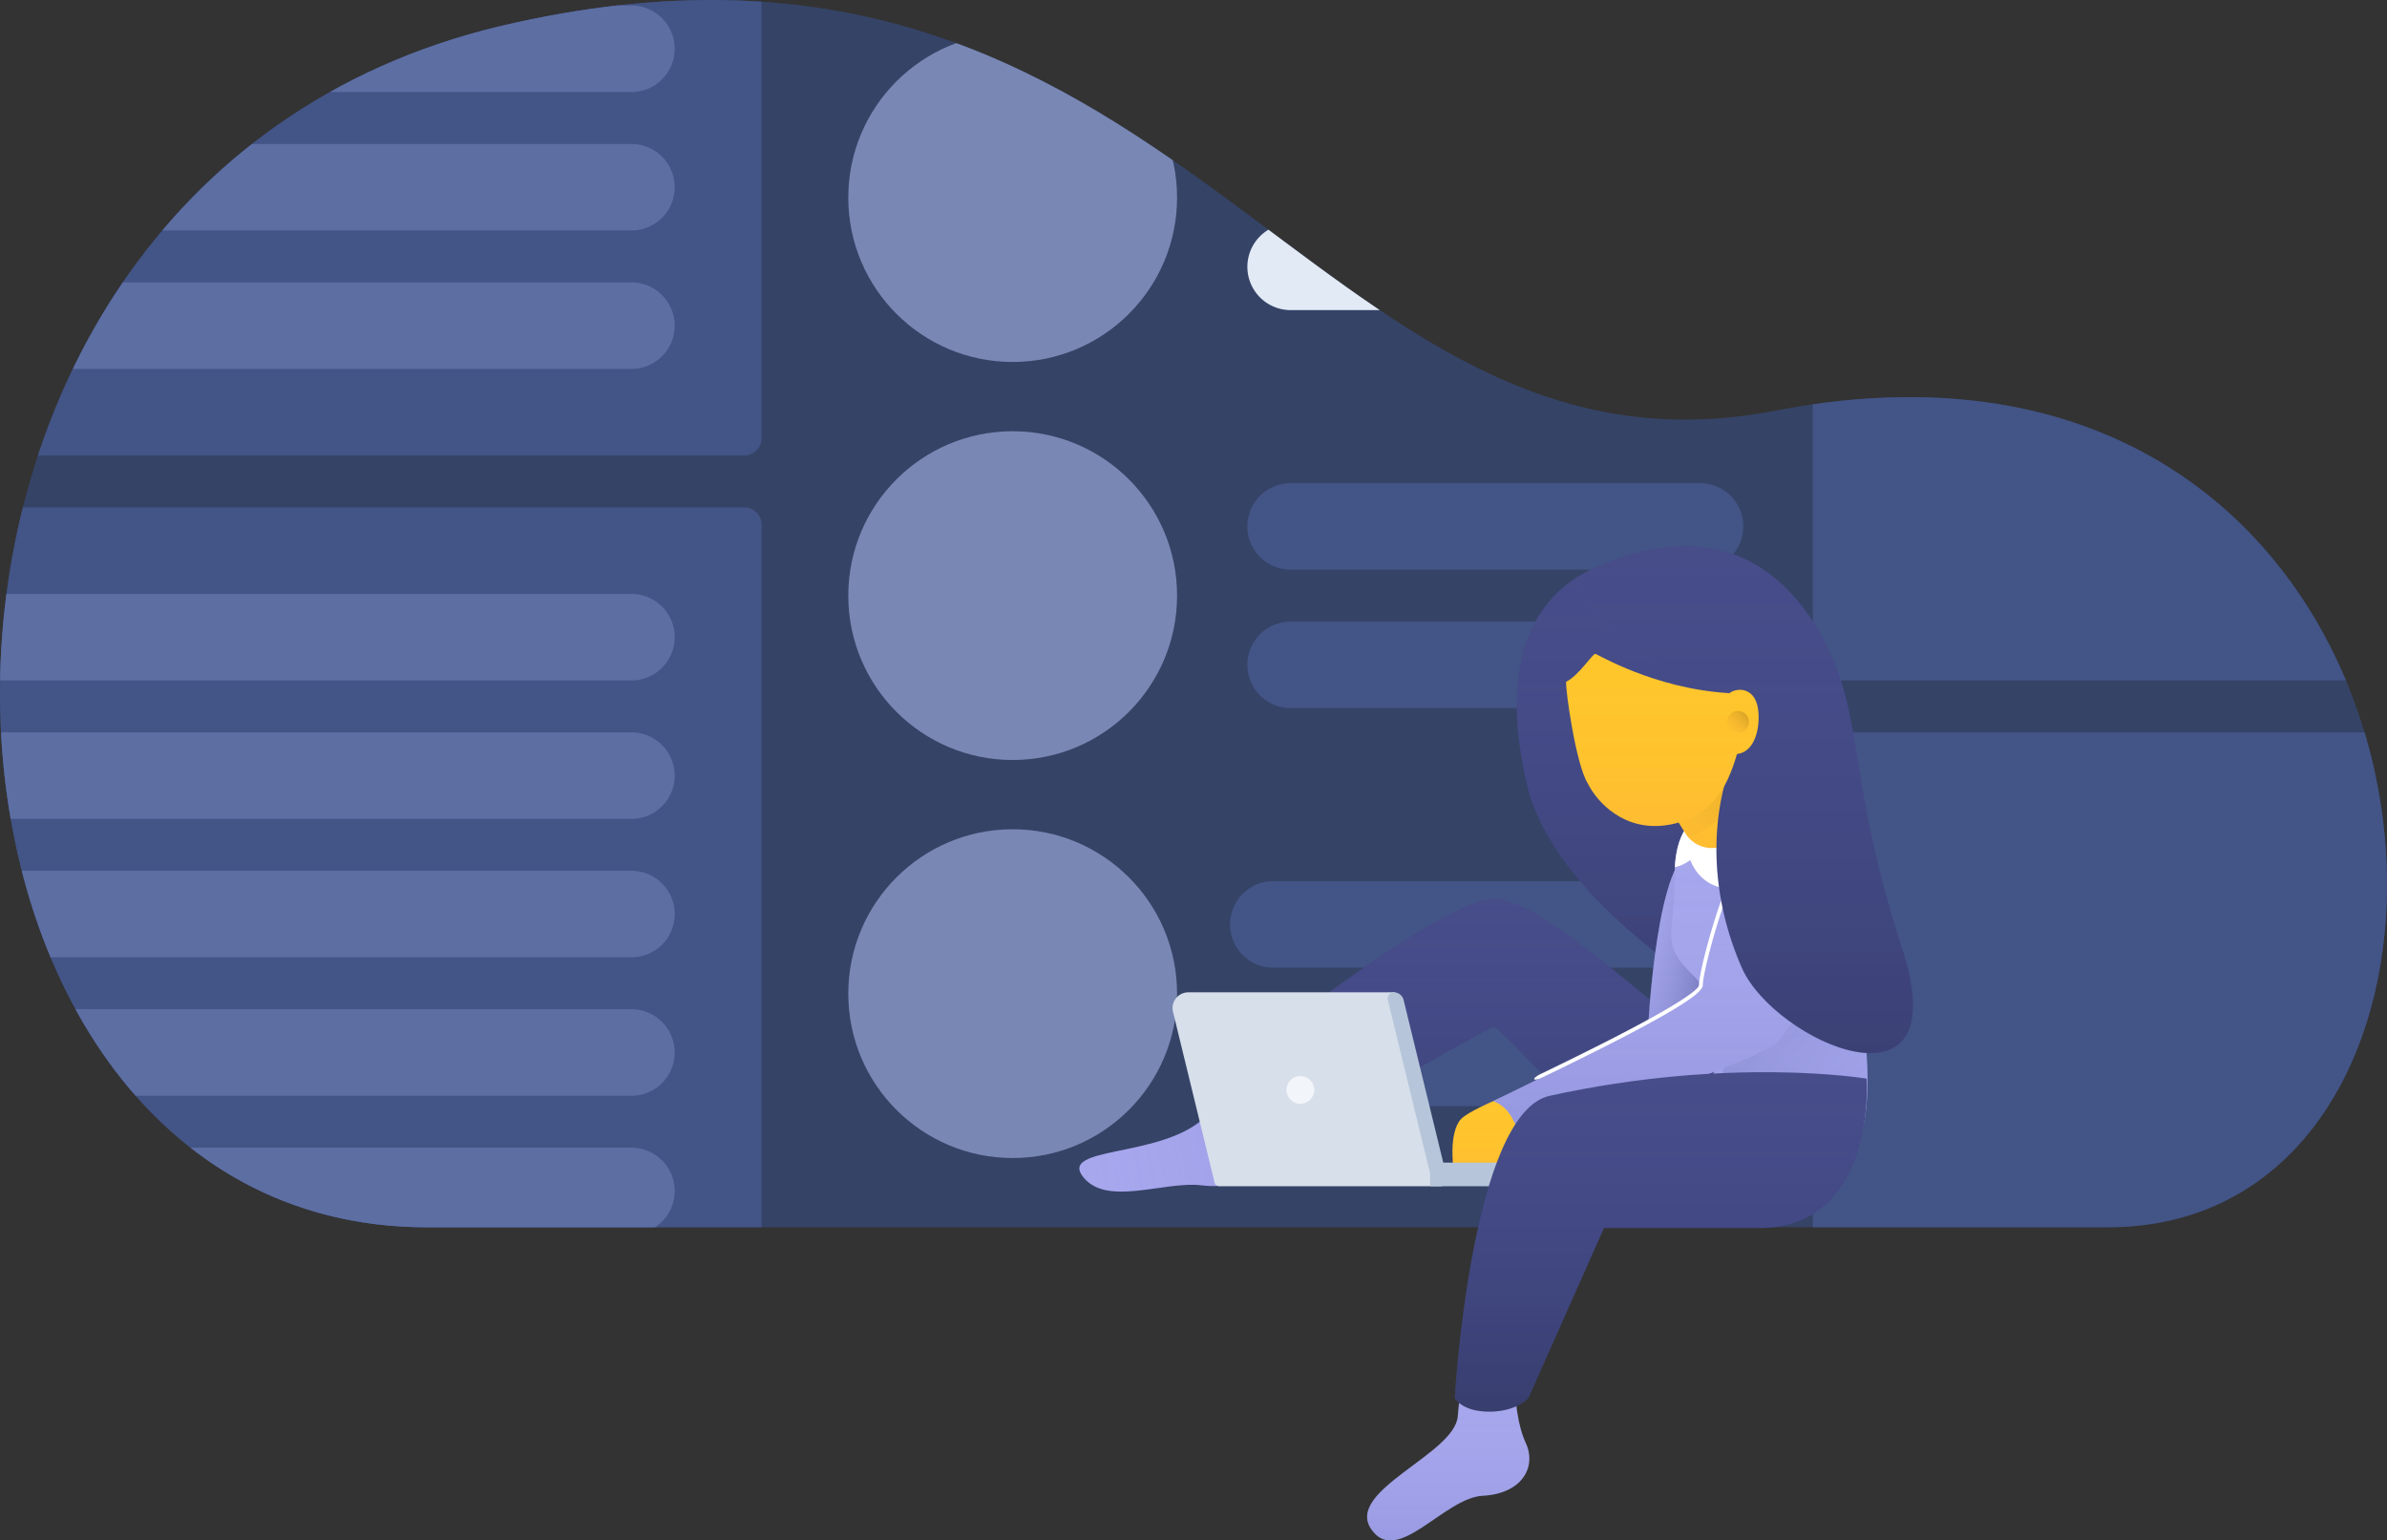 <svg xmlns="http://www.w3.org/2000/svg" xmlns:xlink="http://www.w3.org/1999/xlink" viewBox="0 0 564 364">
  <rect x="0" y="0" width="564" height="364" fill="#333333" stroke="none"/>
  <defs>
    <style>
      .cls-1 {
        fill: #f2f5f9;
      }

      .cls-2 {
        fill: none;
      }

      .cls-3 {
        fill: url(#linear-gradient);
      }

      .cls-4 {
        fill: #354367;
      }

      .cls-5 {
        clip-path: url(#clip-path);
      }

      .cls-6 {
        fill: #435486;
      }

      .cls-7 {
        fill: #e2eaf5;
      }

      .cls-8 {
        fill: #7987b4;
      }

      .cls-9 {
        fill: #5d6ea3;
      }

      .cls-10 {
        fill: #464d89;
      }

      .cls-11 {
        fill: url(#linear-gradient-2);
      }

      .cls-12 {
        fill: #a7a7ee;
      }

      .cls-13 {
        fill: url(#linear-gradient-3);
      }

      .cls-14 {
        fill: url(#linear-gradient-4);
      }

      .cls-15 {
        fill: url(#linear-gradient-6);
      }

      .cls-16 {
        fill: #ffc62c;
      }

      .cls-17 {
        fill: url(#linear-gradient-7);
      }

      .cls-18 {
        fill: #d6dfea;
      }

      .cls-19 {
        fill: #b6c5d9;
      }

      .cls-20 {
        clip-path: url(#clip-path-2);
      }

      .cls-21 {
        fill: url(#linear-gradient-9);
      }

      .cls-22 {
        fill: #fff;
      }

      .cls-23 {
        clip-path: url(#clip-path-3);
      }

      .cls-24 {
        clip-path: url(#clip-path-4);
      }

      .cls-25 {
        fill: url(#linear-gradient-13);
      }

      .cls-26 {
        fill: url(#linear-gradient-15);
      }

      .cls-27 {
        fill: url(#linear-gradient-17);
      }
    </style>
    <linearGradient id="linear-gradient" x1="0.64" y1="0.23" x2="0" y2="1" gradientUnits="objectBoundingBox">
      <stop offset="0" stop-opacity="0.102"/>
      <stop offset="1" stop-color="#ff6663" stop-opacity="0"/>
    </linearGradient>
    <clipPath id="clip-path">
      <path id="Detail" class="cls-1" d="M498.009,289.81H100.832C-29.6,289.81-43.341,44.694,118.047,6.021,279.379-32.1,308.894,118.6,419.721,96.8,586.721,64.6,603.089,289.81,498.009,289.81Z" transform="translate(-0.002 0.19)"/>
    </clipPath>
    <linearGradient id="linear-gradient-2" x1="0.5" y1="-0.001" x2="0.5" y2="1" gradientUnits="objectBoundingBox">
      <stop offset="0" stop-color="#403f9f" stop-opacity="0"/>
      <stop offset="1" stop-opacity="0.2"/>
    </linearGradient>
    <linearGradient id="linear-gradient-3" x1="0.5" x2="0.5" y2="1" gradientUnits="objectBoundingBox">
      <stop offset="0" stop-color="#a7a7ee" stop-opacity="0"/>
      <stop offset="1" stop-color="#4c55a0" stop-opacity="0.2"/>
    </linearGradient>
    <linearGradient id="linear-gradient-4" x1="0.5" y1="0" x2="0.5" xlink:href="#linear-gradient-2"/>
    <linearGradient id="linear-gradient-6" x1="0.648" y1="0.636" x2="-0.138" y2="0.5" gradientUnits="objectBoundingBox">
      <stop offset="0" stop-color="#464d89" stop-opacity="0.6"/>
      <stop offset="1" stop-color="#a7a7ee" stop-opacity="0"/>
    </linearGradient>
    <linearGradient id="linear-gradient-7" x1="0.5" x2="0.5" y2="1" gradientUnits="objectBoundingBox">
      <stop offset="0" stop-color="#ffc62c" stop-opacity="0"/>
      <stop offset="1" stop-color="#ff6663" stop-opacity="0.102"/>
    </linearGradient>
    <clipPath id="clip-path-2">
      <path id="Union_19" data-name="Union 19" class="cls-2" d="M3.635,70.728a5.76,5.76,0,0,1,2.938-5.064c3.624-2.325,5.085-6.325,5.084-10.647,0-5.971-2.794-12.555-6.529-16.185C.989,34.808,0,32.518,0,29.141c0-3.075.815-7.051.815-14.056,0-32.142,43.127-11.042,45.528,45.487.043,1.077.064,2.122.064,3.129,0,19.645-7.976,26.2-17.041,26.2C17.446,89.9,3.647,78.565,3.635,70.728Z" transform="translate(0 0)"/>
    </clipPath>
    <linearGradient id="linear-gradient-9" x1="-0.003" x2="1" y2="1.006" gradientUnits="objectBoundingBox">
      <stop offset="0" stop-color="#464d89" stop-opacity="0.302"/>
      <stop offset="1" stop-color="#a7a7ee" stop-opacity="0"/>
    </linearGradient>
    <clipPath id="clip-path-3">
      <path id="Union_20" data-name="Union 20" class="cls-2" d="M9.8,25.659a7.355,7.355,0,0,1-1.3-1.544L0,10.568,16.191,0,21.76,9.531a13.288,13.288,0,0,1-1.6,15.592,7.326,7.326,0,0,1-10.36.535Z"/>
    </clipPath>
    <clipPath id="clip-path-4">
      <path id="Sh" class="cls-3" d="M22.684,11.451A22.359,22.359,0,0,1,9.17,25.011a7.347,7.347,0,0,1-.662-.9L0,10.568,16.191,0,21.76,9.531a13.306,13.306,0,0,1,.925,1.92Z"/>
    </clipPath>
    <linearGradient id="linear-gradient-13" x1="0.5" y1="0" x2="0.5" xlink:href="#linear-gradient-2"/>
    <linearGradient id="linear-gradient-15" x1="1" x2="0" y2="1" gradientUnits="objectBoundingBox">
      <stop offset="0" stop-opacity="0.2"/>
      <stop offset="1" stop-color="#ff6663" stop-opacity="0"/>
    </linearGradient>
    <linearGradient id="linear-gradient-17" x1="0.501" y1="-0.005" x2="0.501" xlink:href="#linear-gradient-2"/>
  </defs>
  <g id="Interface" transform="translate(-0.002 0.19)">
    <path id="Detail-2" data-name="Detail" class="cls-4" d="M498.009,289.81H100.832C-29.6,289.81-43.341,44.694,118.047,6.021,279.379-32.1,308.894,118.6,419.721,96.8,586.721,64.6,603.089,289.81,498.009,289.81Z" transform="translate(0 0)"/>
    <g id="Interface-2" data-name="Interface" class="cls-5" transform="translate(0.002 -0.19)">
      <path id="Detail-3" data-name="Detail" class="cls-6" d="M4.1,0H191.005a4.094,4.094,0,0,1,4.1,4.089V190.555a4.094,4.094,0,0,1-4.1,4.089H4.1A4.094,4.094,0,0,1,0,190.555V4.089A4.094,4.094,0,0,1,4.1,0Z" transform="translate(-15.166 119.891)"/>
      <path id="Detail-4" data-name="Detail" class="cls-6" d="M10.247,0h96.732a10.223,10.223,0,1,1,0,20.446H10.247A10.223,10.223,0,1,1,10.247,0Z" transform="translate(290.606 208.217)"/>
      <path id="Detail-5" data-name="Detail" class="cls-6" d="M10.247,0h96.732a10.223,10.223,0,1,1,0,20.446H10.247A10.223,10.223,0,1,1,10.247,0Z" transform="translate(294.705 114.166)"/>
      <path id="Detail-6" data-name="Detail" class="cls-6" d="M10.247,0h96.732a10.223,10.223,0,1,1,0,20.446H10.247A10.223,10.223,0,1,1,10.247,0Z" transform="translate(290.606 240.93)"/>
      <path id="Detail-7" data-name="Detail" class="cls-6" d="M10.247,0h96.732a10.223,10.223,0,1,1,0,20.446H10.247A10.223,10.223,0,1,1,10.247,0Z" transform="translate(294.705 146.879)"/>
      <path id="Detail-8" data-name="Detail" class="cls-7" d="M10.247,0h96.732a10.223,10.223,0,1,1,0,20.446H10.247A10.223,10.223,0,1,1,10.247,0Z" transform="translate(294.705 20.115)"/>
      <path id="Detail-9" data-name="Detail" class="cls-7" d="M10.247,0h96.732a10.223,10.223,0,1,1,0,20.446H10.247A10.223,10.223,0,1,1,10.247,0Z" transform="translate(294.705 52.828)"/>
      <circle id="Detail-10" data-name="Detail" class="cls-8" cx="38.843" cy="38.843" r="38.843" transform="translate(200.432 7.847)"/>
      <circle id="Detail-11" data-name="Detail" class="cls-8" cx="38.843" cy="38.843" r="38.843" transform="translate(200.432 101.898)"/>
      <circle id="Detail-12" data-name="Detail" class="cls-8" cx="38.843" cy="38.843" r="38.843" transform="translate(200.432 195.949)"/>
      <path id="Detail-13" data-name="Detail" class="cls-6" d="M4.1,0H191.005a4.094,4.094,0,0,1,4.1,4.089V116.132a4.094,4.094,0,0,1-4.1,4.089H4.1A4.094,4.094,0,0,1,0,116.132V4.089A4.094,4.094,0,0,1,4.1,0Z" transform="translate(-15.166 -12.599)"/>
      <path id="Detail-14" data-name="Detail" class="cls-6" d="M4.1,0H191.005a4.094,4.094,0,0,1,4.1,4.089V127.582a4.094,4.094,0,0,1-4.1,4.089H4.1A4.094,4.094,0,0,1,0,127.582V4.089A4.094,4.094,0,0,1,4.1,0Z" transform="translate(428.327 173.05)"/>
      <path id="Detail-15" data-name="Detail" class="cls-6" d="M4.1,0H191.005a4.094,4.094,0,0,1,4.1,4.089V143.121a4.094,4.094,0,0,1-4.1,4.089H4.1A4.094,4.094,0,0,1,0,143.121V4.089A4.094,4.094,0,0,1,4.1,0Z" transform="translate(428.327 13.572)"/>
      <path id="Detail-16" data-name="Detail" class="cls-9" d="M10.247,0h153.3a10.223,10.223,0,1,1,0,20.446H10.247A10.223,10.223,0,1,1,10.247,0Z" transform="translate(-14.347 140.336)"/>
      <path id="Detail-17" data-name="Detail" class="cls-9" d="M10.247,0h153.3a10.223,10.223,0,1,1,0,20.446H10.247A10.223,10.223,0,1,1,10.247,0Z" transform="translate(-14.347 173.05)"/>
      <path id="Detail-18" data-name="Detail" class="cls-9" d="M10.247,0h153.3a10.223,10.223,0,1,1,0,20.446H10.247A10.223,10.223,0,1,1,10.247,0Z" transform="translate(-14.347 205.763)"/>
      <path id="Detail-19" data-name="Detail" class="cls-9" d="M10.247,0h153.3a10.223,10.223,0,1,1,0,20.446H10.247A10.223,10.223,0,1,1,10.247,0Z" transform="translate(-14.347 238.476)"/>
      <path id="Detail-20" data-name="Detail" class="cls-9" d="M10.247,0h153.3a10.223,10.223,0,1,1,0,20.446H10.247A10.223,10.223,0,1,1,10.247,0Z" transform="translate(-14.347 271.19)"/>
      <path id="Detail-21" data-name="Detail" class="cls-9" d="M10.247,0h153.3a10.223,10.223,0,1,1,0,20.446H10.247A10.223,10.223,0,1,1,10.247,0Z" transform="translate(-14.347 303.903)"/>
      <path id="Detail-22" data-name="Detail" class="cls-9" d="M10.247,0h136.9a10.223,10.223,0,1,1,0,20.446H10.247A10.223,10.223,0,1,1,10.247,0Z" transform="translate(2.049 1.305)"/>
      <path id="Detail-23" data-name="Detail" class="cls-9" d="M10.247,0h136.9a10.223,10.223,0,1,1,0,20.446H10.247A10.223,10.223,0,1,1,10.247,0Z" transform="translate(2.049 34.018)"/>
      <path id="Detail-24" data-name="Detail" class="cls-9" d="M10.247,0h136.9a10.223,10.223,0,1,1,0,20.446H10.247A10.223,10.223,0,1,1,10.247,0Z" transform="translate(2.049 66.731)"/>
    </g>
    <g id="Girl_and_Macbook" data-name="Girl and Macbook" transform="translate(251.767 127.976)">
      <g id="Hair" transform="translate(106.602 3.45)">
        <path id="Hair-2" data-name="Hair" class="cls-10" d="M24.779,1C9.953,4.438-6.282,17.336,2.352,54.31,11.047,91.091,76.21,120.5,76.21,120.5L56.774,17.469S39.9-2.591,24.779,1Z" transform="translate(0.057 -0.566)"/>
        <path id="Hair-3" data-name="Hair" class="cls-11" d="M24.779,1C9.953,4.438-6.282,17.336,2.352,54.31,11.047,91.091,76.21,120.5,76.21,120.5L56.774,17.469S39.9-2.591,24.779,1Z" transform="translate(0.057 -0.566)"/>
      </g>
      <g id="Hand_L" data-name="Hand L" transform="translate(0.241 119.367)">
        <path id="Hand_L-2" data-name="Hand L" class="cls-12" d="M7.764.533c8.066-4.272,1.284,18.34,8.416,30.178S27.15,50.534,27.15,50.534L17.995,66.348s-3.751-22.52-9.923-23.677S-1.757,36.3.875,27.843-.3,4.8,7.764.533Z" transform="matrix(-0.174, -0.985, 0.985, -0.174, 4.703, 38.264)"/>
        <path id="Hand_L-3" data-name="Hand L" class="cls-13" d="M7.764.533c8.066-4.272,1.284,18.34,8.416,30.178S27.15,50.534,27.15,50.534L17.995,66.348s-3.751-22.52-9.923-23.677S-1.757,36.3.875,27.843-.3,4.8,7.764.533Z" transform="matrix(-0.174, -0.985, 0.985, -0.174, 4.703, 38.264)"/>
      </g>
      <g id="Hand_L-4" data-name="Hand L" transform="translate(36.048 84.149)">
        <path id="Hand_L-5" data-name="Hand L" class="cls-10" d="M148.358,53.091c-5.032,15.62-29.666,11.539-45.834,11.539-5.016,0-34.969-34.2-36.847-34.2s-49.67,28.14-49.67,28.14S8.534,58.7,3.835,53.091.76,41.985.76,41.985,52.636,0,65.677,0s46.149,34.6,52.456,34.6C134.827,34.6,153.39,37.471,148.358,53.091Z" transform="translate(-0.488)"/>
        <path id="Hand_L-6" data-name="Hand L" class="cls-14" d="M148.358,53.091c-5.032,15.62-29.666,11.539-45.834,11.539-5.016,0-34.969-34.2-36.847-34.2s-49.67,28.14-49.67,28.14S8.534,58.7,3.835,53.091.76,41.985.76,41.985,52.636,0,65.677,0s46.149,34.6,52.456,34.6C134.827,34.6,153.39,37.471,148.358,53.091Z" transform="translate(-0.488)"/>
      </g>
      <g id="Hand_L-7" data-name="Hand L" transform="translate(137.61 73.082)">
        <path id="Hand_L-8" data-name="Hand L" class="cls-12" d="M10.788,0C2.307,0,0,40.34,0,43.162S11.143,48.7,12.463,47.281,24.143,27.146,25.141,18.9,19.268,0,10.788,0Z" transform="translate(0 0)"/>
        <path id="Hand_L-9" data-name="Hand L" class="cls-13" d="M10.788,0C2.307,0,0,40.34,0,43.162S11.143,48.7,12.463,47.281,24.143,27.146,25.141,18.9,19.268,0,10.788,0Z" transform="translate(0 0)"/>
        <path id="Hand_L-10" data-name="Hand L" class="cls-15" d="M10.788,0C2.307,0,0,40.34,0,43.162S11.143,48.7,12.463,47.281,24.143,27.146,25.141,18.9,19.268,0,10.788,0Z" transform="translate(0 0)"/>
      </g>
      <g id="Hand_R" data-name="Hand R" transform="translate(91.426 129.557)">
        <path id="Hand_R-2" data-name="Hand R" class="cls-16" d="M14.214.53C8.679,2.744,3.532,5.169,2.067,6.652S0,11.307,0,14.153s-.153,8.024,5.422,6.9S20.083,9.741,20.083,6.652,19.75-1.684,14.214.53Z" transform="translate(0 0)"/>
        <path id="Hand_R-3" data-name="Hand R" class="cls-17" d="M14.214.53C8.679,2.744,3.532,5.169,2.067,6.652S0,11.307,0,14.153s-.153,8.024,5.422,6.9S20.083,9.741,20.083,6.652,19.75-1.684,14.214.53Z" transform="translate(0 0)"/>
      </g>
      <g id="Macbook" transform="translate(25.286 106.314)">
        <path id="Detail-25" data-name="Detail" class="cls-18" d="M3.72,0H52.535L63.691,45.826H11.017a1.116,1.116,0,0,1-1.084-.853L.107,4.609A3.721,3.721,0,0,1,3.72,0Z" transform="translate(0 0)"/>
        <circle id="Logo" class="cls-1" cx="3.289" cy="3.289" r="3.289" transform="translate(26.912 19.768)"/>
        <path id="Detail-26" data-name="Detail" class="cls-19" d="M13.13,40.238H45.948a2.794,2.794,0,0,1,0,5.589H10.024V42.771L.042,1.81A1.462,1.462,0,0,1,1.462,0a2.37,2.37,0,0,1,2.3,1.81Z" transform="translate(50.833 0)"/>
      </g>
      <g id="Group" transform="translate(143.105 63.414)">
        <g id="Body" transform="translate(0 0)">
          <path id="Body-2" data-name="Body" class="cls-12" d="M.815,15.084c0-32.142,43.126-11.042,45.528,45.487,2.265,56.742-56.278,15.543-39.77,5.092,8.63-5.537,4.993-20.575-1.445-26.833C-2.779,31.146.815,29.784.815,15.084Z" transform="translate(0 0)"/>
          <path id="Body-3" data-name="Body" class="cls-13" d="M.815,15.084c0-32.142,43.126-11.042,45.528,45.487,2.265,56.742-56.278,15.543-39.77,5.092,8.63-5.537,4.993-20.575-1.445-26.833C-2.779,31.146.815,29.784.815,15.084Z" transform="translate(0 0)"/>
        </g>
        <g id="Group-2" data-name="Group" class="cls-20" transform="translate(0 0)">
          <path id="Sh-2" data-name="Sh" class="cls-21" d="M10.188,49.7A34.488,34.488,0,0,1,0,42.368C1.818,29.859,7.787,0,23.352,0,28.3,0,32.643,2.673,36.108,6.763a105.005,105.005,0,0,1,1.942,16.3c.557,13.953-2.563,21.983-7.34,26.005a63.418,63.418,0,0,1-12.031,1.095A80.054,80.054,0,0,1,10.188,49.7Z" transform="translate(8.293 37.509)"/>
          <ellipse id="Detail-27" data-name="Detail" class="cls-22" cx="9.868" cy="10.932" rx="9.868" ry="10.932" transform="translate(-10.918 -8.317)"/>
          <ellipse id="Detail-28" data-name="Detail" class="cls-22" cx="9.868" cy="10.932" rx="9.868" ry="10.932" transform="translate(3.734 -3.525)"/>
        </g>
      </g>
      <g id="Neck" transform="translate(137.977 44.669)">
        <g id="Neck-2" data-name="Neck" transform="translate(0 0)">
          <path id="Neck-3" data-name="Neck" class="cls-16" d="M0,10.568,16.191,0,21.76,9.531a13.289,13.289,0,0,1-1.6,15.592A7.33,7.33,0,0,1,8.507,24.115Z"/>
          <path id="Neck-4" data-name="Neck" class="cls-17" d="M0,10.568,16.191,0,21.76,9.531a13.289,13.289,0,0,1-1.6,15.592A7.33,7.33,0,0,1,8.507,24.115Z"/>
        </g>
        <path id="Sh-3" data-name="Sh" class="cls-3" d="M22.684,11.451A22.359,22.359,0,0,1,9.17,25.011a7.347,7.347,0,0,1-.662-.9L0,10.568,16.191,0,21.76,9.531a13.306,13.306,0,0,1,.925,1.92Z" transform="translate(0 0)"/>
      </g>
      <g id="Hand_R-4" data-name="Hand R" transform="translate(100.991 66.45)">
        <path id="Hand_R-5" data-name="Hand R" class="cls-12" d="M67.45,0C57.61,0,49.137,34.9,49.137,38.446S0,65.592,0,65.592s3,.652,4.847,4.586,4.242,4.3,4.242,4.3S64.38,55.378,67.45,51.5,79.244,35.21,79.564,19.918,77.29,0,67.45,0Z" transform="translate(0 0)"/>
        <path id="Hand_R-6" data-name="Hand R" class="cls-13" d="M67.45,0C57.61,0,49.137,34.9,49.137,38.446S0,65.592,0,65.592s3,.652,4.847,4.586,4.242,4.3,4.242,4.3S64.38,55.378,67.45,51.5,79.244,35.21,79.564,19.918,77.29,0,67.45,0Z" transform="translate(0 0)"/>
      </g>
      <path id="Line" class="cls-22" d="M57.7,0a.449.449,0,0,1,0,.9c-4.068,0-8.434,6.668-12.425,17.6-2.852,7.81-5.439,18.1-5.439,20.4,0,1.454-3.73,4.1-11.544,8.43q-9.236,5.113-26,13.212l-.207.1c-2.469,1.192-2.9.4-.46-.775l.225-.109Q18.63,51.648,27.86,46.539c7.269-4.024,11.081-6.732,11.081-7.644,0-2.435,2.608-12.806,5.494-20.708C48.57,6.865,53.064,0,57.7,0Z" transform="translate(110.739 65.702)"/>
      <g id="Hair-4" data-name="Hair" transform="translate(121.824 0.834)">
        <path id="Hair-5" data-name="Hair" class="cls-10" d="M36.226,49.47c-6.018,14.391-5.862,32.981,1.794,50.319C45.777,117.173,88.995,136.374,76,95.6c-13.443-40.931-8.675-55.22-19.137-74.28C46.374,2.48,29.215-5.661,5.427,4.243-17.908,14.215,41.91,35.1,36.226,49.47Z" transform="translate(0 0)"/>
        <path id="Hair-6" data-name="Hair" class="cls-25" d="M36.226,49.47c-6.018,14.391-5.862,32.981,1.794,50.319C45.777,117.173,88.995,136.374,76,95.6c-13.443-40.931-8.675-55.22-19.137-74.28C46.374,2.48,29.215-5.661,5.427,4.243-17.908,14.215,41.91,35.1,36.226,49.47Z" transform="translate(0 0)"/>
      </g>
      <g id="Face" transform="translate(118.271 26.343)">
        <path id="Face-2" data-name="Face" class="cls-16" d="M6.887,0c.5,0,13.844,8.237,31.7,9.285,1.9-1.464,6.545-1.464,6.877,4.792.252,4.44-1.264,9.152-5.083,9.585-2.425,8.349-6.27,15.16-16.446,16.773S7.317,35.057,5.093,30.551C2.316,26.108-.178,8.423.01,6.589,3,5.139,6.2,0,6.887,0Z" transform="translate(0)"/>
        <path id="Face-3" data-name="Face" class="cls-17" d="M6.887,0c.5,0,13.844,8.237,31.7,9.285,1.9-1.464,6.545-1.464,6.877,4.792.252,4.44-1.264,9.152-5.083,9.585-2.425,8.349-6.27,15.16-16.446,16.773S7.317,35.057,5.093,30.551C2.316,26.108-.178,8.423.01,6.589,3,5.139,6.2,0,6.887,0Z" transform="translate(0)"/>
      </g>
      <circle id="Sh-4" data-name="Sh" class="cls-26" cx="2.62" cy="2.62" r="2.62" transform="translate(156.257 39.821)"/>
      <g id="Leg_R" data-name="Leg R" transform="translate(71.256 194.994)">
        <path id="Leg_R-2" data-name="Leg R" class="cls-12" d="M.929,38.11c-6.092-9.081,19.757-17.64,20.489-26.588q.732-8.947,2.06-10.174L34.76,0q.032,11.986,2.709,17.757c2.678,5.771-.926,12.042-10.13,12.519S7.021,47.19.929,38.11Z" transform="translate(0)"/>
        <path id="Leg_R-3" data-name="Leg R" class="cls-13" d="M.929,38.11c-6.092-9.081,19.757-17.64,20.489-26.588q.732-8.947,2.06-10.174L34.76,0q.032,11.986,2.709,17.757c2.678,5.771-.926,12.042-10.13,12.519S7.021,47.19.929,38.11Z" transform="translate(0)"/>
      </g>
      <g id="Leg_R-4" data-name="Leg R" transform="translate(91.955 125.188)">
        <path id="Leg_R-5" data-name="Leg R" class="cls-10" d="M71.782,38.257H35.261L17.427,78.407s-2.792,3.227-9.274,3.227S0,78.407,0,78.407s3.881-67.316,22.429-71.4c42.831-9.432,74.9-4.063,74.9-4.063S99.807,38.257,71.782,38.257Z" transform="translate(0 -1.422)"/>
        <path id="Leg_R-6" data-name="Leg R" class="cls-27" d="M71.782,38.257H35.261L17.427,78.407s-2.792,3.227-9.274,3.227S0,78.407,0,78.407s3.881-67.316,22.429-71.4c42.831-9.432,74.9-4.063,74.9-4.063S99.807,38.257,71.782,38.257Z" transform="translate(0 -1.422)"/>
      </g>
    </g>
  </g>
</svg>
